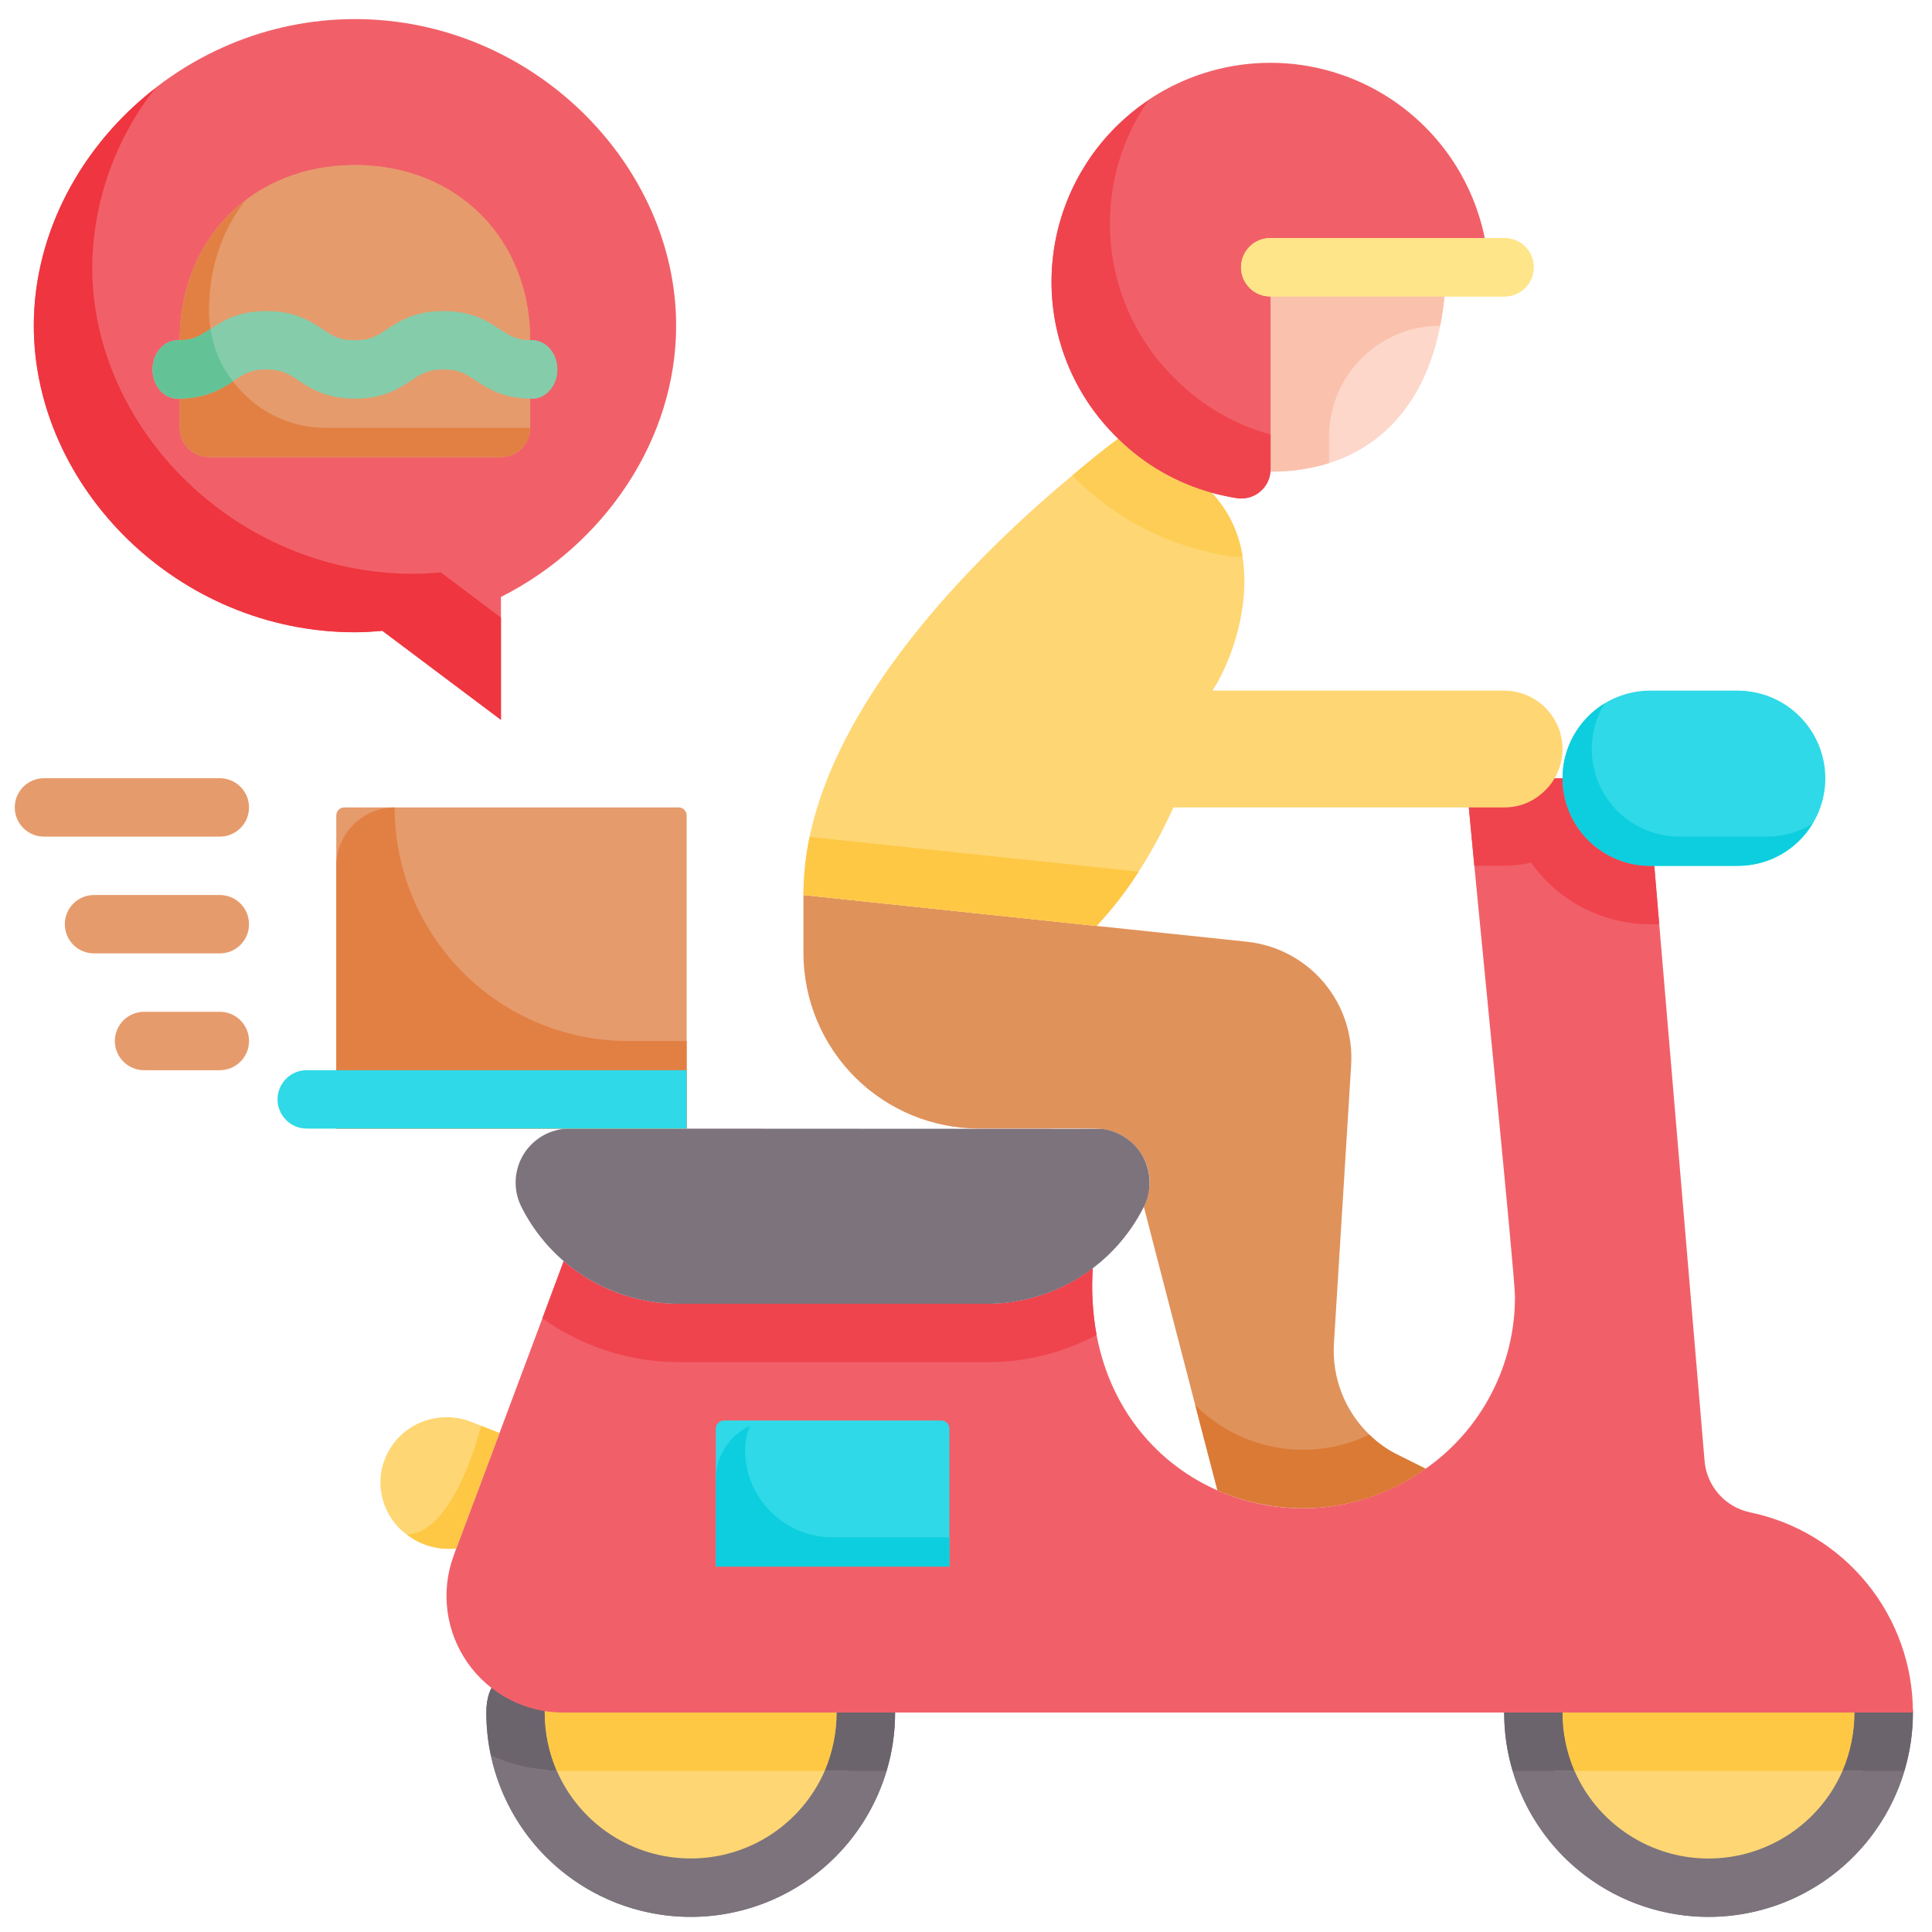 <svg width="34" height="34" viewBox="0 0 34 34" fill="none" xmlns="http://www.w3.org/2000/svg">
<path d="M25.088 25.847C24.46 26.299 23.705 26.542 22.93 26.541C22.412 26.54 21.9 26.434 21.425 26.227L21.034 24.727L20.289 21.855L20.13 21.238C20.192 21.105 20.227 20.959 20.233 20.812C20.234 20.65 20.191 20.49 20.109 20.35C20.035 20.217 19.931 20.105 19.805 20.02C19.68 19.936 19.535 19.884 19.385 19.867C19.251 19.856 19.072 19.861 17.232 19.861C16.414 19.861 15.63 19.538 15.05 18.961C14.471 18.384 14.143 17.601 14.139 16.784V15.751L19.298 16.295L20.531 16.424L21.944 16.573C22.471 16.629 22.956 16.886 23.298 17.291C23.639 17.696 23.812 18.217 23.778 18.746L23.475 23.643C23.457 23.939 23.503 24.236 23.61 24.512C23.718 24.789 23.884 25.039 24.097 25.246C24.245 25.393 24.417 25.515 24.605 25.606L25.088 25.847Z" fill="#E0925B"/>
<path d="M8.79 25.22L8.029 27.25C7.717 27.284 7.404 27.195 7.156 27.003H7.151L7.059 26.926C6.946 26.819 6.855 26.691 6.793 26.549C6.73 26.407 6.696 26.254 6.694 26.099C6.694 26.035 6.699 25.972 6.709 25.909C6.753 25.648 6.885 25.409 7.083 25.233C7.281 25.058 7.534 24.955 7.799 24.943C7.965 24.934 8.131 24.96 8.287 25.02L8.467 25.092L8.79 25.22Z" fill="#FED673"/>
<path d="M15.059 30.317C15.057 30.604 15.016 30.89 14.935 31.165C14.752 31.764 14.38 32.288 13.875 32.659C13.37 33.029 12.758 33.227 12.131 33.221C11.505 33.215 10.896 33.007 10.398 32.627C9.9 32.247 9.537 31.716 9.365 31.114C9.288 30.855 9.25 30.587 9.252 30.317C9.251 30.055 9.288 29.794 9.36 29.541C9.533 28.917 9.91 28.369 10.431 27.983C10.952 27.598 11.587 27.398 12.234 27.415C12.882 27.432 13.505 27.666 14.005 28.078C14.505 28.49 14.852 29.058 14.992 29.69C15.035 29.896 15.057 30.106 15.059 30.317Z" fill="#FED673"/>
<path d="M32.97 30.138C32.971 30.489 32.907 30.837 32.781 31.165C32.572 31.716 32.201 32.191 31.717 32.526C31.232 32.861 30.657 33.041 30.068 33.041C29.478 33.041 28.903 32.861 28.419 32.526C27.934 32.191 27.563 31.716 27.355 31.165C27.229 30.837 27.164 30.489 27.165 30.138C27.163 29.982 27.176 29.828 27.206 29.675C27.315 28.994 27.663 28.375 28.187 27.927C28.712 27.48 29.378 27.234 30.068 27.234C30.757 27.234 31.424 27.48 31.948 27.927C32.473 28.375 32.821 28.994 32.93 29.675C32.959 29.828 32.973 29.982 32.97 30.138Z" fill="#FED673"/>
<path d="M15.752 30.138C15.752 31.091 15.373 32.006 14.699 32.681C14.024 33.355 13.109 33.734 12.155 33.734C11.202 33.734 10.287 33.355 9.612 32.681C8.938 32.006 8.559 31.091 8.559 30.138C8.559 29.603 8.847 29.408 9.17 29.465C9.239 29.474 9.304 29.501 9.36 29.542C9.444 29.596 9.51 29.674 9.55 29.765C9.59 29.856 9.603 29.957 9.586 30.056V30.138C9.585 30.476 9.65 30.812 9.778 31.125C9.906 31.438 10.095 31.723 10.334 31.963C10.573 32.203 10.857 32.394 11.169 32.524C11.482 32.654 11.817 32.72 12.155 32.72C12.494 32.72 12.829 32.654 13.142 32.524C13.454 32.394 13.738 32.203 13.977 31.963C14.216 31.723 14.405 31.438 14.533 31.125C14.661 30.812 14.726 30.476 14.725 30.138C14.724 30.046 14.748 29.956 14.796 29.877C14.843 29.798 14.911 29.734 14.992 29.691C15.066 29.645 15.152 29.622 15.239 29.624C15.375 29.624 15.505 29.679 15.601 29.775C15.697 29.871 15.752 30.002 15.752 30.138Z" fill="#7C737D"/>
<path d="M33.664 30.138C33.664 30.61 33.571 31.078 33.39 31.514C33.209 31.95 32.945 32.347 32.611 32.681C32.277 33.015 31.88 33.28 31.444 33.461C31.007 33.641 30.54 33.734 30.067 33.734C29.595 33.734 29.127 33.641 28.691 33.461C28.255 33.28 27.858 33.015 27.524 32.681C27.19 32.347 26.925 31.95 26.744 31.514C26.564 31.078 26.471 30.61 26.471 30.138C26.471 30.002 26.525 29.871 26.622 29.775C26.718 29.678 26.848 29.624 26.984 29.624C27.061 29.625 27.136 29.642 27.205 29.675C27.293 29.716 27.367 29.782 27.419 29.863C27.471 29.945 27.499 30.041 27.498 30.138C27.499 30.491 27.57 30.84 27.709 31.165C27.91 31.624 28.24 32.014 28.659 32.287C29.078 32.561 29.567 32.707 30.068 32.707C30.568 32.707 31.058 32.561 31.476 32.287C31.895 32.014 32.225 31.624 32.426 31.165C32.565 30.84 32.636 30.491 32.637 30.138C32.636 30.041 32.664 29.945 32.716 29.863C32.768 29.782 32.842 29.716 32.93 29.675C32.999 29.642 33.074 29.625 33.151 29.624C33.287 29.624 33.417 29.679 33.513 29.775C33.609 29.871 33.664 30.002 33.664 30.138Z" fill="#7C737D"/>
<path d="M14.935 31.165C14.752 31.765 14.38 32.289 13.875 32.659C13.37 33.03 12.758 33.227 12.131 33.221C11.505 33.215 10.896 33.007 10.398 32.627C9.9 32.247 9.537 31.716 9.365 31.114C9.507 31.145 9.652 31.16 9.797 31.16C9.835 31.164 9.872 31.166 9.91 31.165H14.935Z" fill="#FED673"/>
<path d="M32.78 31.165C32.572 31.716 32.201 32.191 31.716 32.526C31.232 32.861 30.657 33.041 30.067 33.041C29.478 33.041 28.903 32.861 28.418 32.526C27.934 32.191 27.562 31.716 27.354 31.165H32.78Z" fill="#FED673"/>
<path d="M15.603 31.165C15.374 31.931 14.897 32.599 14.247 33.064C13.597 33.528 12.81 33.763 12.012 33.731C11.213 33.7 10.448 33.403 9.837 32.888C9.225 32.373 8.803 31.669 8.636 30.888C8.867 30.997 9.113 31.073 9.365 31.114C9.507 31.145 9.652 31.161 9.797 31.16C9.997 31.619 10.326 32.01 10.745 32.285C11.164 32.559 11.653 32.706 12.154 32.706C12.654 32.707 13.144 32.562 13.564 32.288C13.983 32.014 14.313 31.624 14.514 31.165H15.603Z" fill="#7C737D"/>
<path d="M33.515 31.165C33.294 31.908 32.838 32.559 32.217 33.022C31.596 33.484 30.842 33.734 30.067 33.734C29.293 33.734 28.539 33.484 27.917 33.022C27.296 32.559 26.841 31.908 26.619 31.165H27.709C27.909 31.624 28.239 32.013 28.658 32.287C29.077 32.561 29.567 32.707 30.067 32.707C30.567 32.707 31.057 32.561 31.476 32.287C31.895 32.013 32.225 31.624 32.425 31.165H33.515Z" fill="#7C737D"/>
<path d="M9.797 31.16C9.652 31.16 9.507 31.145 9.365 31.114C9.113 31.073 8.867 30.997 8.636 30.888C8.584 30.641 8.558 30.39 8.558 30.138C8.558 29.603 8.846 29.408 9.17 29.465C9.239 29.474 9.304 29.501 9.36 29.542C9.444 29.596 9.509 29.674 9.55 29.765C9.59 29.856 9.602 29.957 9.586 30.056V30.138C9.587 30.489 9.658 30.837 9.797 31.16Z" fill="#6C646D"/>
<path d="M14.992 29.691C14.911 29.733 14.843 29.798 14.795 29.877C14.748 29.956 14.724 30.046 14.725 30.138C14.724 30.491 14.652 30.84 14.514 31.165H9.91C9.872 31.166 9.835 31.164 9.797 31.16C9.658 30.837 9.587 30.489 9.586 30.138V30.055C9.602 29.957 9.59 29.856 9.55 29.765C9.509 29.674 9.444 29.596 9.36 29.542C9.533 28.917 9.91 28.369 10.431 27.984C10.952 27.598 11.586 27.398 12.234 27.415C12.882 27.433 13.505 27.666 14.005 28.078C14.504 28.49 14.852 29.058 14.992 29.691H14.992Z" fill="#FEC845"/>
<path d="M15.752 30.138C15.753 30.486 15.703 30.832 15.603 31.165H14.514C14.653 30.84 14.724 30.491 14.725 30.138C14.724 30.046 14.749 29.955 14.796 29.877C14.843 29.798 14.911 29.733 14.992 29.691C15.066 29.645 15.152 29.622 15.239 29.624C15.375 29.624 15.505 29.678 15.601 29.775C15.698 29.871 15.752 30.002 15.752 30.138Z" fill="#6C646D"/>
<path d="M27.709 31.165H26.619C26.52 30.832 26.47 30.486 26.471 30.138C26.471 30.002 26.525 29.871 26.622 29.775C26.718 29.678 26.848 29.624 26.984 29.624C27.061 29.625 27.136 29.642 27.205 29.675C27.293 29.716 27.367 29.782 27.419 29.863C27.471 29.945 27.499 30.041 27.498 30.138C27.498 30.491 27.57 30.84 27.709 31.165Z" fill="#6C646D"/>
<path d="M32.929 29.675C32.841 29.716 32.767 29.782 32.715 29.863C32.663 29.945 32.636 30.041 32.636 30.138C32.636 30.491 32.564 30.84 32.425 31.165H27.709C27.57 30.84 27.498 30.491 27.498 30.138C27.498 30.041 27.471 29.945 27.419 29.863C27.367 29.782 27.293 29.716 27.205 29.675C27.314 28.994 27.662 28.375 28.186 27.927C28.711 27.48 29.377 27.234 30.067 27.234C30.756 27.234 31.423 27.48 31.948 27.927C32.472 28.375 32.82 28.994 32.929 29.675H32.929Z" fill="#FEC845"/>
<path d="M33.664 30.138C33.665 30.486 33.614 30.832 33.515 31.165H32.426C32.565 30.84 32.636 30.491 32.637 30.138C32.636 30.041 32.664 29.945 32.715 29.863C32.767 29.782 32.842 29.716 32.93 29.675C32.999 29.642 33.074 29.625 33.151 29.624C33.287 29.624 33.417 29.679 33.513 29.775C33.609 29.871 33.664 30.002 33.664 30.138Z" fill="#6C646D"/>
<path d="M25.088 25.847C24.46 26.299 23.705 26.542 22.93 26.541C22.412 26.54 21.9 26.434 21.425 26.227L21.034 24.727C21.428 25.121 21.934 25.383 22.483 25.476C23.032 25.569 23.596 25.489 24.097 25.246C24.245 25.393 24.417 25.515 24.605 25.606L25.088 25.847Z" fill="#DB7A35"/>
<path d="M33.664 30.138H9.91C9.58 30.138 9.255 30.058 8.962 29.906C8.67 29.753 8.418 29.533 8.229 29.263C8.04 28.992 7.918 28.681 7.875 28.354C7.832 28.026 7.868 27.694 7.981 27.384L8.029 27.25L8.79 25.22L9.545 23.201L9.92 22.194C10.479 22.678 11.195 22.945 11.935 22.944H17.371C18.043 22.945 18.696 22.725 19.231 22.317C19.205 22.711 19.227 23.106 19.298 23.494C19.832 26.315 22.961 27.368 25.088 25.847C25.575 25.507 25.971 25.054 26.245 24.527C26.519 24 26.662 23.415 26.661 22.821C26.661 22.446 26.029 16.167 25.849 14.209C25.829 13.963 25.813 13.788 25.808 13.695H28.983L29.997 25.701C30.013 25.919 30.1 26.125 30.244 26.29C30.387 26.454 30.58 26.568 30.794 26.614C31.605 26.781 32.333 27.223 32.856 27.865C33.379 28.507 33.665 29.31 33.664 30.138Z" fill="#F16069"/>
<path d="M28.983 13.695H25.808C25.813 13.788 25.828 13.963 25.849 14.209C25.875 14.476 25.905 14.831 25.946 15.237H26.471C26.63 15.236 26.788 15.217 26.943 15.181C27.18 15.516 27.495 15.789 27.86 15.978C28.224 16.166 28.629 16.265 29.04 16.265H29.199L28.983 13.695Z" fill="#EF444E"/>
<path d="M27.498 13.181C27.498 13.362 27.45 13.539 27.359 13.695C27.315 13.773 27.26 13.844 27.195 13.906C27.101 14.003 26.988 14.079 26.864 14.132C26.74 14.184 26.606 14.21 26.471 14.209H20.649C20.475 14.601 20.27 14.979 20.038 15.34C19.821 15.681 19.573 16.001 19.298 16.296L14.139 15.751C14.141 15.407 14.178 15.065 14.247 14.728C14.797 12.123 17.273 9.698 18.871 8.367C19.179 8.105 19.452 7.889 19.678 7.72C20.136 8.171 20.702 8.499 21.322 8.67C21.616 8.982 21.807 9.377 21.867 9.801C22.005 10.674 21.677 11.63 21.337 12.154H26.47C26.743 12.155 27.004 12.263 27.196 12.456C27.389 12.648 27.497 12.909 27.498 13.181Z" fill="#FED673"/>
<path d="M20.038 15.34C19.821 15.681 19.573 16 19.298 16.295L14.139 15.751C14.141 15.407 14.178 15.065 14.247 14.728L20.038 15.34Z" fill="#FEC845"/>
<path d="M11.899 5.731C11.899 2.893 9.368 0.336 6.247 0.336C3.125 0.336 0.595 2.893 0.595 5.731C0.595 8.569 3.125 11.126 6.247 11.126C6.409 11.126 6.569 11.115 6.728 11.102L8.816 12.668V10.506C10.645 9.58 11.899 7.727 11.899 5.731Z" fill="#F16069"/>
<path d="M7.757 10.073L8.816 10.869V12.668L6.73 11.101C6.57 11.116 6.411 11.127 6.247 11.127C3.123 11.127 0.595 8.568 0.595 5.731C0.595 4.103 1.427 2.566 2.732 1.554C2.024 2.452 1.634 3.56 1.623 4.703C1.623 7.54 4.151 10.098 7.275 10.098C7.439 10.098 7.598 10.088 7.757 10.073Z" fill="#EF353F"/>
<path d="M6.247 2.905C8.038 2.905 9.33 4.199 9.33 5.988V7.529C9.33 7.597 9.316 7.664 9.29 7.726C9.264 7.789 9.226 7.845 9.179 7.893C9.131 7.941 9.074 7.979 9.011 8.004C8.949 8.03 8.882 8.043 8.815 8.043H3.679C3.611 8.043 3.544 8.03 3.482 8.004C3.419 7.979 3.363 7.941 3.315 7.893C3.267 7.845 3.229 7.789 3.203 7.726C3.177 7.664 3.164 7.597 3.164 7.529V5.988C3.164 4.199 4.456 2.905 6.247 2.905Z" fill="#E69B6C"/>
<path d="M9.363 7.016C8.855 7.016 8.582 6.836 8.363 6.691C8.19 6.577 8.075 6.502 7.804 6.502C7.532 6.502 7.418 6.577 7.244 6.691C7.025 6.836 6.752 7.016 6.244 7.016C5.736 7.016 5.464 6.835 5.244 6.691C5.072 6.577 4.958 6.502 4.687 6.502C4.416 6.502 4.302 6.577 4.13 6.691C3.91 6.835 3.637 7.016 3.13 7.016C2.884 7.016 2.685 6.786 2.685 6.502C2.685 6.218 2.884 5.988 3.13 5.988C3.401 5.988 3.515 5.913 3.687 5.799C3.906 5.654 4.18 5.474 4.687 5.474C5.194 5.474 5.467 5.654 5.686 5.799C5.859 5.913 5.973 5.988 6.244 5.988C6.515 5.988 6.63 5.913 6.803 5.799C7.023 5.654 7.295 5.474 7.804 5.474C8.312 5.474 8.585 5.654 8.804 5.799C8.977 5.913 9.091 5.988 9.363 5.988C9.609 5.988 9.808 6.218 9.808 6.502C9.808 6.785 9.609 7.016 9.363 7.016Z" fill="#85CCAB"/>
<path d="M6.247 2.905C8.038 2.905 9.33 4.199 9.33 5.988V7.529C9.33 7.597 9.316 7.664 9.29 7.726C9.264 7.789 9.226 7.845 9.179 7.893C9.131 7.941 9.074 7.979 9.011 8.004C8.949 8.03 8.882 8.043 8.815 8.043H3.679C3.611 8.043 3.544 8.03 3.482 8.004C3.419 7.979 3.363 7.941 3.315 7.893C3.267 7.845 3.229 7.789 3.203 7.726C3.177 7.664 3.164 7.597 3.164 7.529V5.988C3.164 4.199 4.456 2.905 6.247 2.905Z" fill="#E69B6C"/>
<path d="M9.33 7.53C9.329 7.666 9.275 7.796 9.179 7.892C9.082 7.989 8.952 8.043 8.816 8.043H3.678C3.541 8.043 3.411 7.989 3.315 7.892C3.218 7.796 3.164 7.666 3.164 7.53V5.988C3.164 4.955 3.595 4.082 4.31 3.537C3.909 4.051 3.678 4.719 3.678 5.474C3.679 5.579 3.687 5.684 3.704 5.788C3.753 6.125 3.89 6.444 4.099 6.712C4.155 6.787 4.217 6.858 4.284 6.923C4.473 7.116 4.699 7.268 4.948 7.372C5.196 7.476 5.463 7.53 5.733 7.53L9.33 7.53Z" fill="#E28044"/>
<path d="M9.363 7.016C8.855 7.016 8.582 6.836 8.363 6.691C8.19 6.577 8.075 6.502 7.804 6.502C7.532 6.502 7.418 6.577 7.244 6.691C7.025 6.836 6.752 7.016 6.244 7.016C5.736 7.016 5.464 6.835 5.244 6.691C5.072 6.577 4.958 6.502 4.687 6.502C4.416 6.502 4.302 6.577 4.13 6.691C3.91 6.835 3.637 7.016 3.13 7.016C2.884 7.016 2.685 6.786 2.685 6.502C2.685 6.218 2.884 5.988 3.13 5.988C3.401 5.988 3.515 5.913 3.687 5.799C3.906 5.654 4.18 5.474 4.687 5.474C5.194 5.474 5.467 5.654 5.686 5.799C5.859 5.913 5.973 5.988 6.244 5.988C6.515 5.988 6.63 5.913 6.803 5.799C7.023 5.654 7.295 5.474 7.804 5.474C8.312 5.474 8.585 5.654 8.804 5.799C8.977 5.913 9.091 5.988 9.363 5.988C9.609 5.988 9.808 6.218 9.808 6.502C9.808 6.785 9.609 7.016 9.363 7.016Z" fill="#85CCAB"/>
<path d="M4.099 6.712C3.825 6.906 3.499 7.012 3.164 7.016H3.128C2.886 7.016 2.686 6.784 2.686 6.502C2.686 6.219 2.886 5.988 3.128 5.988H3.164C3.41 5.983 3.523 5.906 3.688 5.798C3.693 5.793 3.698 5.793 3.703 5.788C3.753 6.125 3.889 6.444 4.099 6.712Z" fill="#63C397"/>
<path d="M19.298 23.494C18.705 23.811 18.043 23.975 17.371 23.972H11.934C11.078 23.968 10.243 23.699 9.545 23.201L9.92 22.194C10.479 22.679 11.195 22.945 11.934 22.944H17.371C18.043 22.945 18.696 22.725 19.231 22.317C19.205 22.711 19.227 23.106 19.298 23.494Z" fill="#EF444E"/>
<path d="M20.13 21.238C19.873 21.75 19.48 22.181 18.992 22.483C18.505 22.784 17.944 22.944 17.371 22.944H11.934C11.362 22.943 10.8 22.783 10.313 22.482C9.826 22.181 9.432 21.75 9.175 21.238C9.103 21.093 9.068 20.933 9.075 20.771C9.082 20.609 9.13 20.451 9.215 20.313C9.3 20.175 9.419 20.061 9.56 19.982C9.702 19.903 9.861 19.861 10.023 19.861L19.385 19.866C19.537 19.883 19.683 19.937 19.81 20.023C19.938 20.108 20.042 20.223 20.115 20.358C20.188 20.493 20.228 20.643 20.23 20.796C20.233 20.95 20.199 21.101 20.13 21.238Z" fill="#7C737D"/>
<path d="M12.084 19.861H5.918V14.35C5.918 14.312 5.933 14.277 5.959 14.25C5.985 14.224 6.021 14.209 6.058 14.209H11.943C11.98 14.209 12.016 14.224 12.042 14.25C12.069 14.277 12.084 14.312 12.084 14.35V19.861Z" fill="#E69B6C"/>
<path d="M12.084 18.32V19.861H5.918V15.237C5.918 14.964 6.027 14.704 6.22 14.511C6.412 14.318 6.673 14.21 6.945 14.209C6.945 14.749 7.052 15.283 7.258 15.782C7.465 16.281 7.768 16.734 8.149 17.116C8.92 17.887 9.966 18.32 11.056 18.32H12.084Z" fill="#E28044"/>
<path d="M25.443 4.703C25.445 5.048 25.413 5.393 25.345 5.731C25.119 6.913 24.462 7.812 23.388 8.151C23.055 8.253 22.708 8.303 22.36 8.3V4.703H25.443Z" fill="#FCD7CA"/>
<path d="M32.123 13.695C32.123 13.898 32.083 14.098 32.006 14.286C31.928 14.473 31.815 14.643 31.672 14.786C31.529 14.929 31.358 15.043 31.171 15.12C30.984 15.197 30.784 15.237 30.581 15.237H29.04C28.631 15.237 28.239 15.074 27.95 14.785C27.661 14.496 27.498 14.104 27.498 13.695C27.498 13.286 27.661 12.894 27.95 12.605C28.239 12.316 28.631 12.154 29.04 12.154H30.581C30.99 12.155 31.381 12.317 31.67 12.606C31.959 12.895 32.122 13.287 32.123 13.695Z" fill="#2FD9E7"/>
<path d="M31.896 14.497C31.76 14.724 31.567 14.911 31.337 15.041C31.106 15.171 30.846 15.238 30.581 15.237H29.04C28.703 15.237 28.377 15.127 28.108 14.924C27.841 14.721 27.646 14.436 27.556 14.112C27.465 13.789 27.482 13.444 27.605 13.131C27.729 12.819 27.951 12.555 28.238 12.38C28.095 12.613 28.017 12.881 28.012 13.154C28.007 13.428 28.075 13.698 28.209 13.937C28.343 14.175 28.538 14.374 28.775 14.512C29.011 14.65 29.28 14.723 29.553 14.723H31.095C31.378 14.724 31.656 14.645 31.896 14.497Z" fill="#0DCEDE"/>
<path d="M3.862 18.834H2.541C2.473 18.834 2.406 18.822 2.343 18.796C2.28 18.771 2.222 18.733 2.174 18.685C2.126 18.637 2.087 18.581 2.061 18.518C2.035 18.455 2.021 18.388 2.021 18.32C2.021 18.252 2.035 18.184 2.061 18.122C2.087 18.059 2.126 18.002 2.174 17.954C2.222 17.907 2.28 17.869 2.343 17.843C2.406 17.818 2.473 17.805 2.541 17.806H3.862C3.93 17.805 3.998 17.818 4.061 17.843C4.124 17.869 4.181 17.907 4.23 17.954C4.278 18.002 4.316 18.059 4.343 18.122C4.369 18.184 4.382 18.252 4.382 18.32C4.382 18.388 4.369 18.455 4.343 18.518C4.316 18.581 4.278 18.637 4.23 18.685C4.181 18.733 4.124 18.771 4.061 18.796C3.998 18.822 3.93 18.834 3.862 18.834Z" fill="#E69B6C"/>
<path d="M3.862 16.778H1.66C1.592 16.779 1.525 16.766 1.462 16.741C1.399 16.715 1.341 16.678 1.293 16.63C1.245 16.582 1.206 16.525 1.18 16.462C1.154 16.4 1.141 16.332 1.141 16.265C1.141 16.197 1.154 16.129 1.18 16.066C1.206 16.004 1.245 15.947 1.293 15.899C1.341 15.851 1.399 15.813 1.462 15.788C1.525 15.763 1.592 15.75 1.66 15.751H3.862C3.93 15.75 3.998 15.763 4.061 15.788C4.124 15.813 4.181 15.851 4.23 15.899C4.278 15.947 4.316 16.004 4.343 16.066C4.369 16.129 4.382 16.197 4.382 16.265C4.382 16.332 4.369 16.4 4.343 16.462C4.316 16.525 4.278 16.582 4.23 16.63C4.181 16.678 4.124 16.715 4.061 16.741C3.998 16.766 3.93 16.779 3.862 16.778Z" fill="#E69B6C"/>
<path d="M3.862 14.723H0.779C0.711 14.724 0.644 14.711 0.581 14.686C0.518 14.66 0.461 14.622 0.412 14.575C0.364 14.527 0.326 14.47 0.299 14.407C0.273 14.345 0.26 14.277 0.26 14.209C0.26 14.141 0.273 14.074 0.299 14.011C0.326 13.948 0.364 13.892 0.412 13.844C0.461 13.796 0.518 13.758 0.581 13.733C0.644 13.707 0.711 13.695 0.779 13.695H3.862C3.93 13.695 3.998 13.707 4.061 13.733C4.124 13.758 4.181 13.796 4.23 13.844C4.278 13.892 4.316 13.948 4.343 14.011C4.369 14.074 4.382 14.141 4.382 14.209C4.382 14.277 4.369 14.345 4.343 14.407C4.316 14.47 4.278 14.527 4.23 14.575C4.181 14.622 4.124 14.66 4.061 14.686C3.998 14.711 3.93 14.724 3.862 14.723Z" fill="#E69B6C"/>
<path d="M21.322 8.67C21.616 8.981 21.807 9.376 21.867 9.801H21.852C21.773 9.801 21.694 9.795 21.615 9.785C21.422 9.755 21.232 9.712 21.045 9.657C20.257 9.438 19.537 9.023 18.954 8.449C18.928 8.424 18.897 8.398 18.871 8.367C19.18 8.105 19.452 7.889 19.678 7.72C20.136 8.171 20.702 8.498 21.322 8.67Z" fill="#FECD55"/>
<path d="M25.443 4.703C25.445 5.048 25.413 5.393 25.345 5.731C24.826 5.731 24.328 5.937 23.961 6.304C23.594 6.672 23.388 7.17 23.388 7.689V8.151C23.055 8.253 22.708 8.303 22.36 8.3V4.703H25.443Z" fill="#FAC1AD"/>
<path d="M26.198 4.703H22.36V8.256C22.36 8.33 22.345 8.403 22.314 8.47C22.284 8.538 22.239 8.598 22.184 8.646C22.128 8.695 22.063 8.731 21.992 8.752C21.921 8.773 21.847 8.779 21.773 8.768C21.621 8.745 21.47 8.712 21.322 8.67C20.702 8.498 20.136 8.171 19.678 7.719C19.257 7.315 18.934 6.819 18.735 6.27C18.535 5.721 18.464 5.134 18.527 4.554C18.628 3.594 19.085 2.708 19.808 2.07C20.531 1.431 21.467 1.088 22.431 1.106C23.396 1.125 24.318 1.505 25.015 2.171C25.713 2.837 26.135 3.741 26.198 4.703V4.703Z" fill="#F16069"/>
<path d="M22.35 7.643C22.355 7.643 22.355 7.643 22.36 7.648V8.254C22.36 8.328 22.345 8.401 22.315 8.468C22.284 8.536 22.24 8.596 22.184 8.644C22.129 8.693 22.063 8.729 21.993 8.751C21.922 8.772 21.847 8.778 21.774 8.768C21.622 8.743 21.471 8.711 21.322 8.67C20.702 8.498 20.136 8.171 19.678 7.72C19.266 7.322 18.948 6.838 18.748 6.302C18.548 5.766 18.47 5.192 18.52 4.622C18.57 4.052 18.748 3.501 19.039 3.008C19.329 2.515 19.727 2.094 20.202 1.775C19.69 2.521 19.46 3.425 19.552 4.326C19.645 5.226 20.053 6.065 20.706 6.692C21.164 7.144 21.73 7.471 22.35 7.643Z" fill="#EF444E"/>
<path d="M16.708 27.569H12.597V25.14C12.597 25.103 12.612 25.067 12.639 25.041C12.665 25.014 12.701 24.999 12.738 24.999H16.567C16.605 24.999 16.64 25.014 16.667 25.041C16.693 25.067 16.708 25.103 16.708 25.14V27.569Z" fill="#2FD9E7"/>
<path d="M16.708 27.055V27.569H12.597V26.027C12.598 25.829 12.655 25.636 12.763 25.47C12.87 25.304 13.024 25.173 13.204 25.092C13.142 25.224 13.11 25.368 13.111 25.513C13.111 25.922 13.274 26.314 13.563 26.603C13.852 26.892 14.244 27.055 14.653 27.055H16.708Z" fill="#0DCEDE"/>
<path d="M26.471 5.217H22.36C22.292 5.218 22.225 5.205 22.162 5.18C22.099 5.154 22.041 5.117 21.993 5.069C21.944 5.021 21.906 4.964 21.88 4.901C21.854 4.839 21.84 4.771 21.84 4.703C21.84 4.635 21.854 4.568 21.88 4.505C21.906 4.443 21.944 4.386 21.993 4.338C22.041 4.29 22.099 4.252 22.162 4.227C22.225 4.202 22.292 4.189 22.36 4.19H26.471C26.538 4.189 26.606 4.202 26.669 4.227C26.732 4.252 26.789 4.29 26.838 4.338C26.886 4.386 26.924 4.443 26.951 4.505C26.977 4.568 26.99 4.635 26.99 4.703C26.99 4.771 26.977 4.839 26.951 4.901C26.924 4.964 26.886 5.021 26.838 5.069C26.789 5.117 26.732 5.154 26.669 5.18C26.606 5.205 26.538 5.218 26.471 5.217Z" fill="#FFE589"/>
<path d="M12.084 18.834H5.404C5.336 18.833 5.268 18.845 5.205 18.871C5.142 18.896 5.085 18.934 5.037 18.982C4.988 19.03 4.95 19.087 4.924 19.149C4.897 19.212 4.884 19.279 4.884 19.347C4.884 19.415 4.897 19.483 4.924 19.545C4.95 19.608 4.988 19.665 5.037 19.713C5.085 19.761 5.142 19.798 5.205 19.824C5.268 19.849 5.336 19.862 5.404 19.861H12.084V18.834Z" fill="#2FD9E7"/>
<path d="M26.471 5.217H22.36C22.292 5.218 22.225 5.205 22.162 5.18C22.099 5.154 22.041 5.117 21.993 5.069C21.944 5.021 21.906 4.964 21.88 4.901C21.854 4.839 21.84 4.771 21.84 4.703C21.84 4.635 21.854 4.568 21.88 4.505C21.906 4.443 21.944 4.386 21.993 4.338C22.041 4.29 22.099 4.252 22.162 4.227C22.225 4.202 22.292 4.189 22.36 4.19H26.471C26.538 4.189 26.606 4.202 26.669 4.227C26.732 4.252 26.789 4.29 26.838 4.338C26.886 4.386 26.924 4.443 26.951 4.505C26.977 4.568 26.99 4.635 26.99 4.703C26.99 4.771 26.977 4.839 26.951 4.901C26.924 4.964 26.886 5.021 26.838 5.069C26.789 5.117 26.732 5.154 26.669 5.18C26.606 5.205 26.538 5.218 26.471 5.217Z" fill="#FFE589"/>
<path d="M8.79 25.22L8.029 27.25C7.717 27.284 7.404 27.195 7.156 27.003C8.004 26.993 8.467 25.092 8.467 25.092L8.79 25.22Z" fill="#FEC845"/>
</svg>
